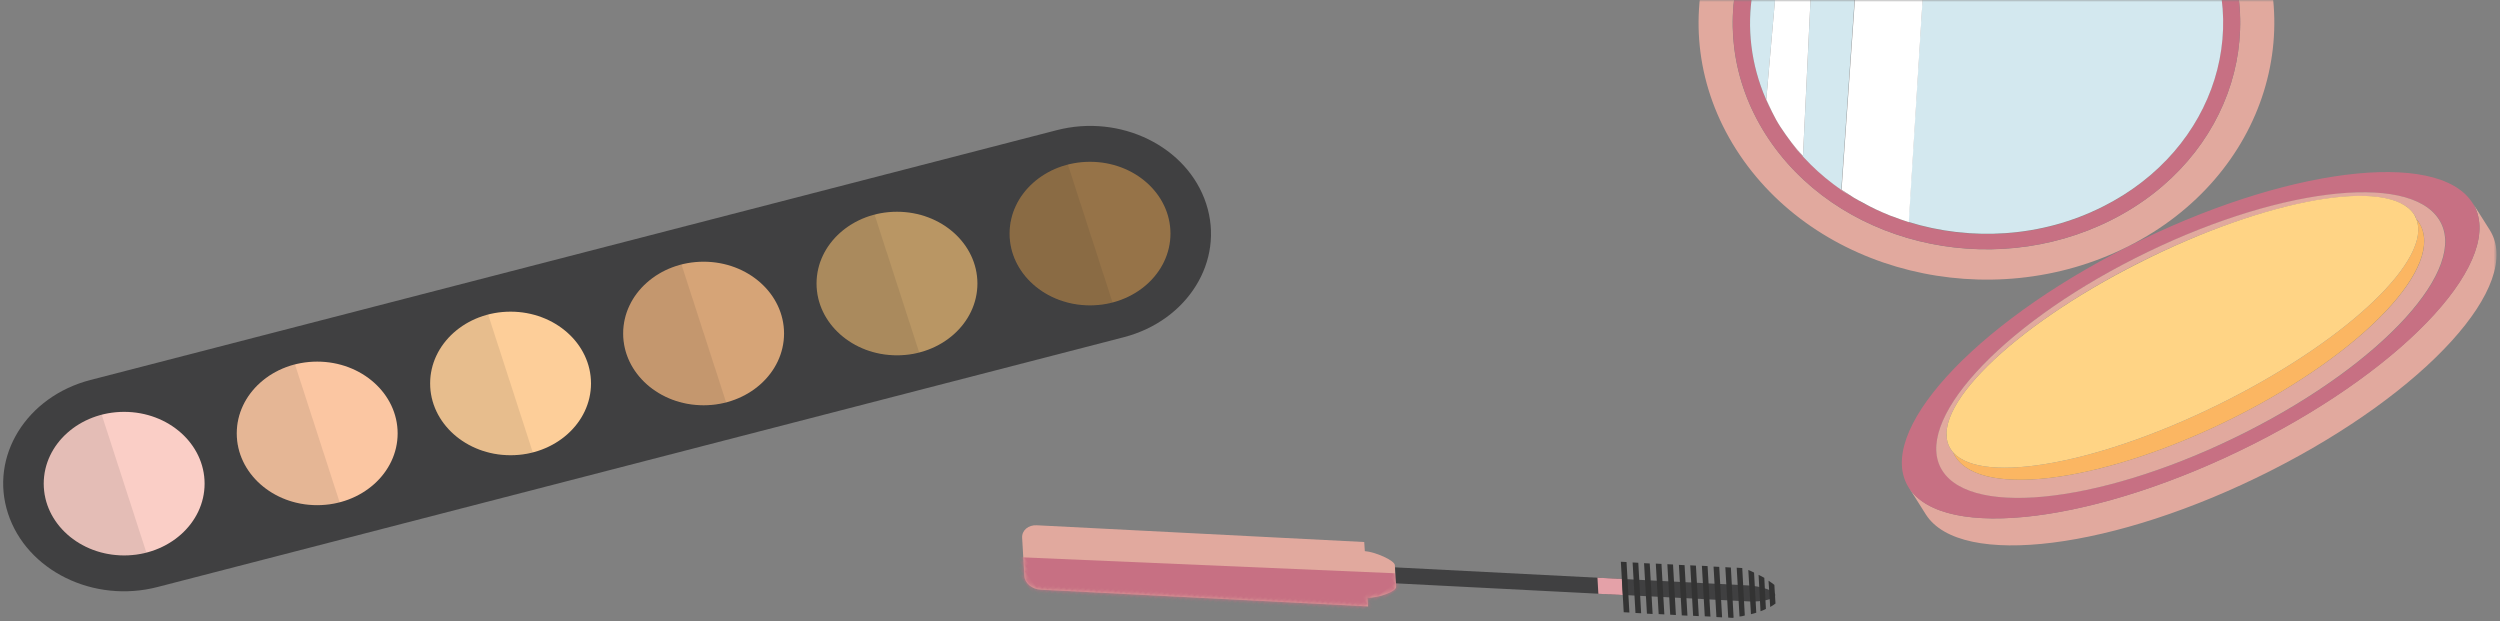 <?xml version="1.0" encoding="UTF-8" standalone="no"?>
<svg width="652px" height="162px" viewBox="0 0 652 162" version="1.1" xmlns="http://www.w3.org/2000/svg" xmlns:xlink="http://www.w3.org/1999/xlink" xmlns:sketch="http://www.bohemiancoding.com/sketch/ns">
    <rect x="0" y="0" width="652" height="162" fill="#808080" stroke="none"/>
    <!-- Generator: Sketch 3.5.1 (25234) - http://www.bohemiancoding.com/sketch -->
    <title>Group</title>
    <desc>Created with Sketch.</desc>
    <defs>
        <rect id="path-1" x="-3.97903932e-13" y="0" width="671.281" height="599"></rect>
        <path id="path-3" d="M67.464,11.381 C69.226,9.135 70.568,4.343 69.561,3.669 L64.779,0.599 C63.772,-0.075 58.989,2.696 57.227,4.792 L55.213,3.519 L1.51,70.008 C0.084,71.73 0.252,73.977 1.846,75.025 L10.237,80.416 C11.831,81.464 14.265,80.865 15.691,79.068 L69.394,12.579 L67.464,11.381 L67.464,11.381 Z"></path>
    </defs>
    <g id="Accueil" stroke="none" stroke-width="1" fill="none" fill-rule="evenodd" sketch:type="MSPage">
        <g id="Desktop" sketch:type="MSArtboardGroup" transform="translate(-72, -1144)">
            <g id="Découvrez-plus" sketch:type="MSLayerGroup" transform="translate(51, 1040)">
                <g id="Décoration">
                    <g id="Group">
                        <g id="Objects_1_">
                            <g id="Group" transform="translate(0, 104)">
                                <g id="Clipped" transform="translate(0.843, 0)">
                                    <mask id="mask-2" sketch:name="SVGID_9_" fill="white">
                                        <use xlink:href="#path-1"></use>
                                    </mask>
                                    <g id="SVGID_9_"></g>
                                    <g id="Group" mask="url(#mask-2)">
                                        <g transform="translate(462.345, -61.398)">
                                            <g>
                                                <g transform="translate(53.702, 105.574)" id="Shape" sketch:type="MSShapeGroup">
                                                    <path d="M96.245,78.619 C136.857,58.103 162.45,29.95 153.388,15.724 L148.94,8.685 C158.003,22.912 132.41,51.065 91.798,71.581 C51.185,92.096 10.992,97.188 1.93,82.962 L6.377,90 C15.439,104.226 55.716,99.135 96.245,78.619 L96.245,78.619 Z" fill="#E1A99E"></path>
                                                    <path d="M91.798,71.655 C132.41,51.14 158.003,22.987 148.94,8.76 C139.878,-5.466 99.685,-0.374 59.073,20.141 C18.46,40.657 -7.132,68.81 1.93,83.036 C10.992,97.188 51.269,92.096 91.798,71.655 L91.798,71.655 Z M61.087,23.136 C96.832,5.091 132.326,0.599 140.298,13.103 C148.269,25.682 125.697,50.466 89.952,68.511 C54.206,86.555 18.712,91.048 10.74,78.544 C2.769,66.04 25.257,41.181 61.087,23.136 L61.087,23.136 Z" fill="#C77083"></path>
                                                    <path d="M10.657,78.544 C18.628,91.123 54.038,86.63 89.868,68.511 C125.613,50.466 148.185,25.607 140.214,13.103 C132.242,0.524 96.832,5.017 61.003,23.136 C25.257,41.181 2.769,66.04 10.657,78.544 L10.657,78.544 Z M133.753,11.83 C133.921,12.13 134.172,12.504 134.256,12.879 C134.508,13.178 134.844,13.552 135.011,13.927 C142.06,25.008 120.663,47.62 87.266,64.467 C53.87,81.314 21.145,86.031 14.097,74.95 C13.845,74.576 13.677,74.201 13.51,73.827 C13.258,73.527 13.006,73.228 12.838,72.928 C6.545,62.97 28.529,41.256 61.842,24.409 C95.238,7.562 127.459,1.947 133.753,11.83 L133.753,11.83 Z" fill="#E1A99E"></path>
                                                </g>
                                                <g transform="translate(65.45, 112.312)" id="Shape" sketch:type="MSShapeGroup">
                                                    <path d="M72.918,53.611 C40.612,69.933 9.482,75.699 1.762,67.088 C1.93,67.462 2.098,67.837 2.349,68.211 C9.398,79.293 42.123,74.576 75.519,57.729 C108.915,40.882 130.228,18.27 123.264,7.188 C123.012,6.814 122.76,6.514 122.509,6.14 C126.788,16.473 105.223,37.288 72.918,53.611 L72.918,53.611 Z" fill="#FBB662"></path>
                                                    <path d="M1.091,66.189 C1.259,66.489 1.51,66.788 1.762,67.088 C9.482,75.699 40.612,69.933 72.918,53.611 C105.223,37.288 126.788,16.473 122.509,6.14 C122.341,5.765 122.173,5.466 122.005,5.091 C115.712,-4.867 83.574,0.749 50.178,17.671 C16.782,34.517 -5.202,56.231 1.091,66.189 L1.091,66.189 Z" fill="#FFD485"></path>
                                                </g>
                                                <g id="Shape" sketch:type="MSShapeGroup">
                                                    <path d="M141.221,34.368 C120.831,2.171 75.016,-9.135 38.934,9.06 C2.853,27.329 -9.901,68.136 10.573,100.332 C31.047,132.529 76.778,143.835 112.859,125.64 C148.94,107.446 161.611,66.564 141.221,34.368 L141.221,34.368 Z M108.496,118.752 C76.694,134.85 36.333,124.817 18.292,96.439 C0.252,68.061 11.496,32.047 43.298,15.948 C75.1,-0.15 115.46,9.883 133.501,38.261 C151.458,66.639 140.298,102.728 108.496,118.752 L108.496,118.752 Z" fill="#E1A99E"></path>
                                                    <path d="M43.298,15.948 C11.496,32.047 0.336,68.061 18.292,96.439 C36.333,124.817 76.694,134.775 108.496,118.752 C140.298,102.728 151.458,66.639 133.417,38.261 C115.46,9.883 75.1,-0.075 43.298,15.948 L43.298,15.948 Z M106.314,115.308 C90.203,123.469 71.743,124.367 55.548,119.351 L55.548,119.351 L55.548,119.351 C54.122,118.901 52.696,118.377 51.353,117.853 C51.101,117.778 50.85,117.629 50.514,117.554 C49.255,117.03 48.08,116.505 46.906,115.981 C46.402,115.757 45.899,115.457 45.395,115.233 C44.388,114.709 43.382,114.259 42.459,113.66 C41.619,113.211 40.864,112.687 40.109,112.238 C34.319,108.569 29.201,104.001 25.005,98.535 C23.998,97.263 23.075,95.915 22.152,94.492 C21.313,93.219 20.642,91.872 19.971,90.599 C10.657,72.778 12.922,52.413 24.586,36.839 C24.67,36.689 24.837,36.539 24.921,36.389 C26.012,34.967 27.187,33.619 28.362,32.271 C28.781,31.822 29.201,31.373 29.62,30.923 C34.067,26.431 39.27,22.537 45.479,19.393 L45.479,19.393 L45.479,19.393 C47.074,18.569 48.752,17.82 50.43,17.146 C51.017,16.922 51.605,16.697 52.192,16.473 C53.283,16.098 54.374,15.724 55.465,15.349 C56.136,15.125 56.891,14.9 57.562,14.675 C59.073,14.226 60.583,13.852 62.093,13.552 C88.022,8.311 115.712,18.419 129.473,40.133 C146.423,66.714 135.934,100.332 106.314,115.308 L106.314,115.308 Z" fill="#C77083"></path>
                                                    <g transform="translate(13.426, 11.98)">
                                                        <path d="M48.752,1.647 L48.752,1.647 L42.123,107.296 C58.318,112.312 76.778,111.414 92.888,103.253 C122.509,88.353 132.998,54.734 116.132,28.228 C102.454,6.589 74.68,-3.594 48.752,1.647 L48.752,1.647 Z" fill="#D3E8EF"></path>
                                                        <path d="M30.963,8.086 C31.298,7.862 31.634,7.637 32.054,7.487 L32.054,7.487 C25.928,10.557 20.642,14.526 16.195,19.018 C16.782,18.419 17.453,17.745 18.125,17.146 L14.6,90.15 C13.593,89.026 12.587,87.828 11.58,86.63 C15.775,92.096 20.894,96.664 26.683,100.332 C26.012,99.883 25.257,99.509 24.586,98.985 L30.963,8.086 L30.963,8.086 Z" fill="#D3E8EF"></path>
                                                        <path d="M9.23,27.554 C9.817,26.655 10.489,25.757 11.16,24.858 C-0.42,40.432 -2.769,60.798 6.545,78.619 C6.042,77.57 5.538,76.522 5.035,75.399 L9.23,27.554 L9.23,27.554 Z" fill="#D3E8EF"></path>
                                                        <path d="M18.125,17.072 C17.453,17.671 16.866,18.344 16.195,18.943 C15.775,19.393 15.356,19.842 14.936,20.291 C13.677,21.639 12.503,22.987 11.496,24.409 C11.412,24.559 11.244,24.709 11.16,24.858 C10.489,25.757 9.901,26.655 9.23,27.554 L5.035,75.399 C5.538,76.447 6.042,77.496 6.545,78.619 C7.216,79.966 7.888,81.239 8.727,82.512 C9.65,83.935 10.573,85.208 11.58,86.555 C12.503,87.754 13.51,88.951 14.6,90.075 L18.125,17.072 L18.125,17.072 Z" fill="#FFFFFF"></path>
                                                        <path d="M48.752,1.647 C47.241,1.947 45.731,2.321 44.221,2.77 C43.465,2.995 42.794,3.22 42.123,3.444 C41.032,3.819 39.941,4.193 38.85,4.567 C38.263,4.792 37.676,5.017 37.088,5.241 C35.41,5.915 33.732,6.664 32.138,7.487 L32.138,7.487 C31.802,7.712 31.466,7.937 31.047,8.086 L24.67,98.91 C25.341,99.359 26.096,99.808 26.767,100.258 C27.523,100.782 28.278,101.231 29.117,101.68 C30.04,102.204 31.047,102.728 32.054,103.253 C32.557,103.477 33.061,103.777 33.564,104.001 C34.739,104.525 35.997,105.124 37.172,105.574 C37.424,105.649 37.676,105.798 38.011,105.873 C39.438,106.397 40.78,106.921 42.207,107.371 L42.207,107.371 L42.207,107.371 L48.752,1.647 L48.752,1.647 L48.752,1.647 Z" fill="#FFFFFF"></path>
                                                    </g>
                                                </g>
                                            </g>
                                        </g>
                                    </g>
                                </g>
                                <g id="Clipped" transform="translate(21.188, 32)" sketch:type="MSShapeGroup">
                                    <g id="Group" transform="translate(0.391, 0.463)">
                                        <g>
                                            <path d="M40.529,120.624 C23.83,124.966 6.377,116.356 1.51,101.456 C-3.356,86.555 6.293,70.981 22.991,66.639 L274.973,1.498 C291.671,-2.845 309.125,5.765 313.992,20.666 C318.858,35.566 309.209,51.14 292.511,55.482 L40.529,120.624 L40.529,120.624 Z" id="Shape" fill="#404041"></path>
                                            <g transform="translate(10.069, 74.875)">
                                                <ellipse id="Oval" fill="#FACEC6" cx="21.733" cy="18.794" rx="20.978" ry="18.719"></ellipse>
                                                <path d="M27.523,36.764 C16.362,39.609 4.783,33.918 1.51,23.96 C-1.762,14.002 4.699,3.669 15.859,0.749 L27.523,36.764 L27.523,36.764 Z" id="Shape" opacity="0.1" fill="#231F20"></path>
                                            </g>
                                            <g transform="translate(60.415, 61.398)">
                                                <ellipse id="Oval" fill="#FBC6A2" cx="21.733" cy="19.168" rx="20.978" ry="18.719"></ellipse>
                                                <path d="M27.606,37.213 C16.446,40.058 4.867,34.368 1.594,24.409 C-1.594,14.451 4.783,4.118 15.943,1.198 L27.606,37.213 L27.606,37.213 Z" id="Shape" opacity="0.1" fill="#231F20"></path>
                                            </g>
                                            <g transform="translate(110.761, 48.669)">
                                                <ellipse id="Oval" fill="#FDCE99" cx="21.817" cy="18.869" rx="20.978" ry="18.719"></ellipse>
                                                <path d="M27.606,36.839 C16.446,39.684 4.867,33.993 1.594,24.035 C-1.594,14.076 4.783,3.744 15.943,0.824 L27.606,36.839 L27.606,36.839 Z" id="Shape" opacity="0.1" fill="#231F20"></path>
                                            </g>
                                            <g transform="translate(161.946, 35.191)">
                                                <ellipse id="Oval" fill="#D6A477" cx="20.978" cy="19.318" rx="20.978" ry="18.719"></ellipse>
                                                <path d="M26.851,37.288 C15.691,40.133 4.112,34.443 0.839,24.484 C-2.349,14.526 4.028,4.193 15.188,1.273 L26.851,37.288 L26.851,37.288 Z" id="Shape" opacity="0.1" fill="#231F20"></path>
                                            </g>
                                            <g transform="translate(212.293, 22.462)">
                                                <ellipse id="Oval" fill="#B99664" cx="21.061" cy="19.018" rx="20.978" ry="18.719"></ellipse>
                                                <path d="M26.851,36.988 C15.691,39.834 4.112,34.143 0.839,24.185 C-2.349,14.226 4.028,3.893 15.188,0.973 L26.851,36.988 L26.851,36.988 Z" id="Shape" opacity="0.1" fill="#231F20"></path>
                                            </g>
                                            <g transform="translate(262.639, 9.734)">
                                                <ellipse id="Oval" fill="#967348" cx="21.061" cy="18.719" rx="20.978" ry="18.719"></ellipse>
                                                <path d="M26.935,36.689 C15.775,39.534 4.196,33.843 0.923,23.885 C-2.349,13.927 4.112,3.594 15.272,0.674 L26.935,36.689 L26.935,36.689 Z" id="Shape" opacity="0.1" fill="#231F20"></path>
                                            </g>
                                        </g>
                                    </g>
                                </g>
                                <g id="Clipped" transform="translate(383.997, 149.666) rotate(54) translate(-383.997, -149.666) translate(316.997, 69.666)">
                                    <g id="Group" transform="translate(-0, 0)">
                                        <g transform="translate(0.831, 0.307)">
                                            <g>
                                                <g transform="translate(0, 77.121)">
                                                    <g id="XMLID_367_-link" transform="translate(-0, 0)" fill="#E1A99E" sketch:type="MSShapeGroup">
                                                        <path d="M67.464,11.381 C69.226,9.135 70.568,4.343 69.561,3.669 L64.779,0.599 C63.772,-0.075 58.989,2.696 57.227,4.792 L55.213,3.519 L1.51,70.008 C0.084,71.73 0.252,73.977 1.846,75.025 L10.237,80.416 C11.831,81.464 14.265,80.865 15.691,79.068 L69.394,12.579 L67.464,11.381 L67.464,11.381 Z" id="XMLID_367_"></path>
                                                    </g>
                                                    <g id="Clipped" transform="translate(-0, 0)">
                                                        <mask id="mask-4" sketch:name="XMLID_367_" fill="white">
                                                            <use xlink:href="#path-3"></use>
                                                        </mask>
                                                        <g id="XMLID_367_"></g>
                                                        <path d="M74.093,-7.712 L2.517,82.437 L31.97,85.133 L83.658,2.92 L74.093,-7.712" id="Shape" fill="#C77083" sketch:type="MSShapeGroup" mask="url(#mask-4)"></path>
                                                    </g>
                                                </g>
                                                <g transform="translate(64.611, 0)" sketch:type="MSShapeGroup">
                                                    <path d="M4.196,80.266 L62.261,8.386 C64.107,6.065 65.702,2.621 64.779,2.022 C63.772,1.423 60.583,3.893 58.737,6.14 L0.671,78.02 L4.196,80.266 L4.196,80.266 Z" id="Shape" fill="#404041"></path>
                                                    <path d="M37.901,31.919 L41.44,34.195 L37.417,39.176 L33.878,36.899 L37.901,31.919 L37.901,31.919 Z" id="Rectangle-path" fill="#E4A1A8"></path>
                                                    <g transform="translate(33.564, 0)" fill="#333333">
                                                        <path d="M32.054,8.76 L23.243,3.07 C22.74,3.295 22.32,3.594 21.817,3.893 L31.55,10.108 C31.718,9.734 31.886,9.21 32.054,8.76 L32.054,8.76 Z" id="Shape"></path>
                                                        <path d="M32.725,6.14 L25.928,1.722 C25.425,1.947 24.921,2.171 24.418,2.471 L32.389,7.637 C32.557,7.188 32.641,6.664 32.725,6.14 L32.725,6.14 Z" id="Shape"></path>
                                                        <path d="M33.061,3.295 L28.949,0.674 C28.362,0.824 27.774,1.048 27.187,1.273 L32.977,4.942 C33.061,4.418 33.061,3.819 33.061,3.295 L33.061,3.295 Z" id="Shape"></path>
                                                        <path d="M30.879,11.606 L20.474,4.867 L19.551,5.99 L30.292,12.879 C30.543,12.504 30.711,12.055 30.879,11.606 L30.879,11.606 Z" id="Shape"></path>
                                                        <path id="Shape" d="M29.62,14.376 L29.62,14.376 C29.536,14.451 29.452,14.526 29.452,14.601 L29.62,14.376 L29.62,14.376 Z"></path>
                                                        <path d="M29.62,14.301 L18.628,7.188 L17.705,8.311 L28.781,15.424 L29.536,14.526 C29.536,14.526 29.536,14.376 29.62,14.301 L29.62,14.301 Z" id="Shape"></path>
                                                        <path d="M26.862,17.835 L15.767,10.699 L16.699,9.545 L27.795,16.681 L26.862,17.835 L26.862,17.835 Z" id="Rectangle-path"></path>
                                                        <path d="M24.912,20.176 L13.816,13.04 L14.749,11.886 L25.844,19.022 L24.912,20.176 L24.912,20.176 Z" id="Rectangle-path"></path>
                                                        <path d="M23.026,22.562 L11.931,15.426 L12.864,14.272 L23.959,21.408 L23.026,22.562 L23.026,22.562 Z" id="Rectangle-path"></path>
                                                        <path d="M21.19,24.887 L10.095,17.751 L11.028,16.597 L22.123,23.733 L21.19,24.887 L21.19,24.887 Z" id="Rectangle-path"></path>
                                                        <path d="M8.185,20.085 L9.117,18.931 L20.212,26.067 L19.28,27.221 L8.185,20.085 L8.185,20.085 Z" id="Rectangle-path"></path>
                                                        <path d="M7.219,21.275 L18.314,28.412 L17.381,29.566 L6.286,22.43 L7.219,21.275 L7.219,21.275 Z" id="Rectangle-path"></path>
                                                        <path d="M5.331,23.687 L16.426,30.823 L15.493,31.977 L4.398,24.841 L5.331,23.687 L5.331,23.687 Z" id="Rectangle-path"></path>
                                                        <path d="M3.425,25.996 L14.52,33.132 L13.588,34.286 L2.493,27.15 L3.425,25.996 L3.425,25.996 Z" id="Rectangle-path"></path>
                                                        <path d="M1.469,28.364 L12.564,35.5 L11.632,36.654 L0.536,29.518 L1.469,28.364 L1.469,28.364 Z" id="Rectangle-path"></path>
                                                    </g>
                                                </g>
                                            </g>
                                        </g>
                                    </g>
                                </g>
                            </g>
                        </g>
                    </g>
                </g>
            </g>
        </g>
    </g>
</svg>